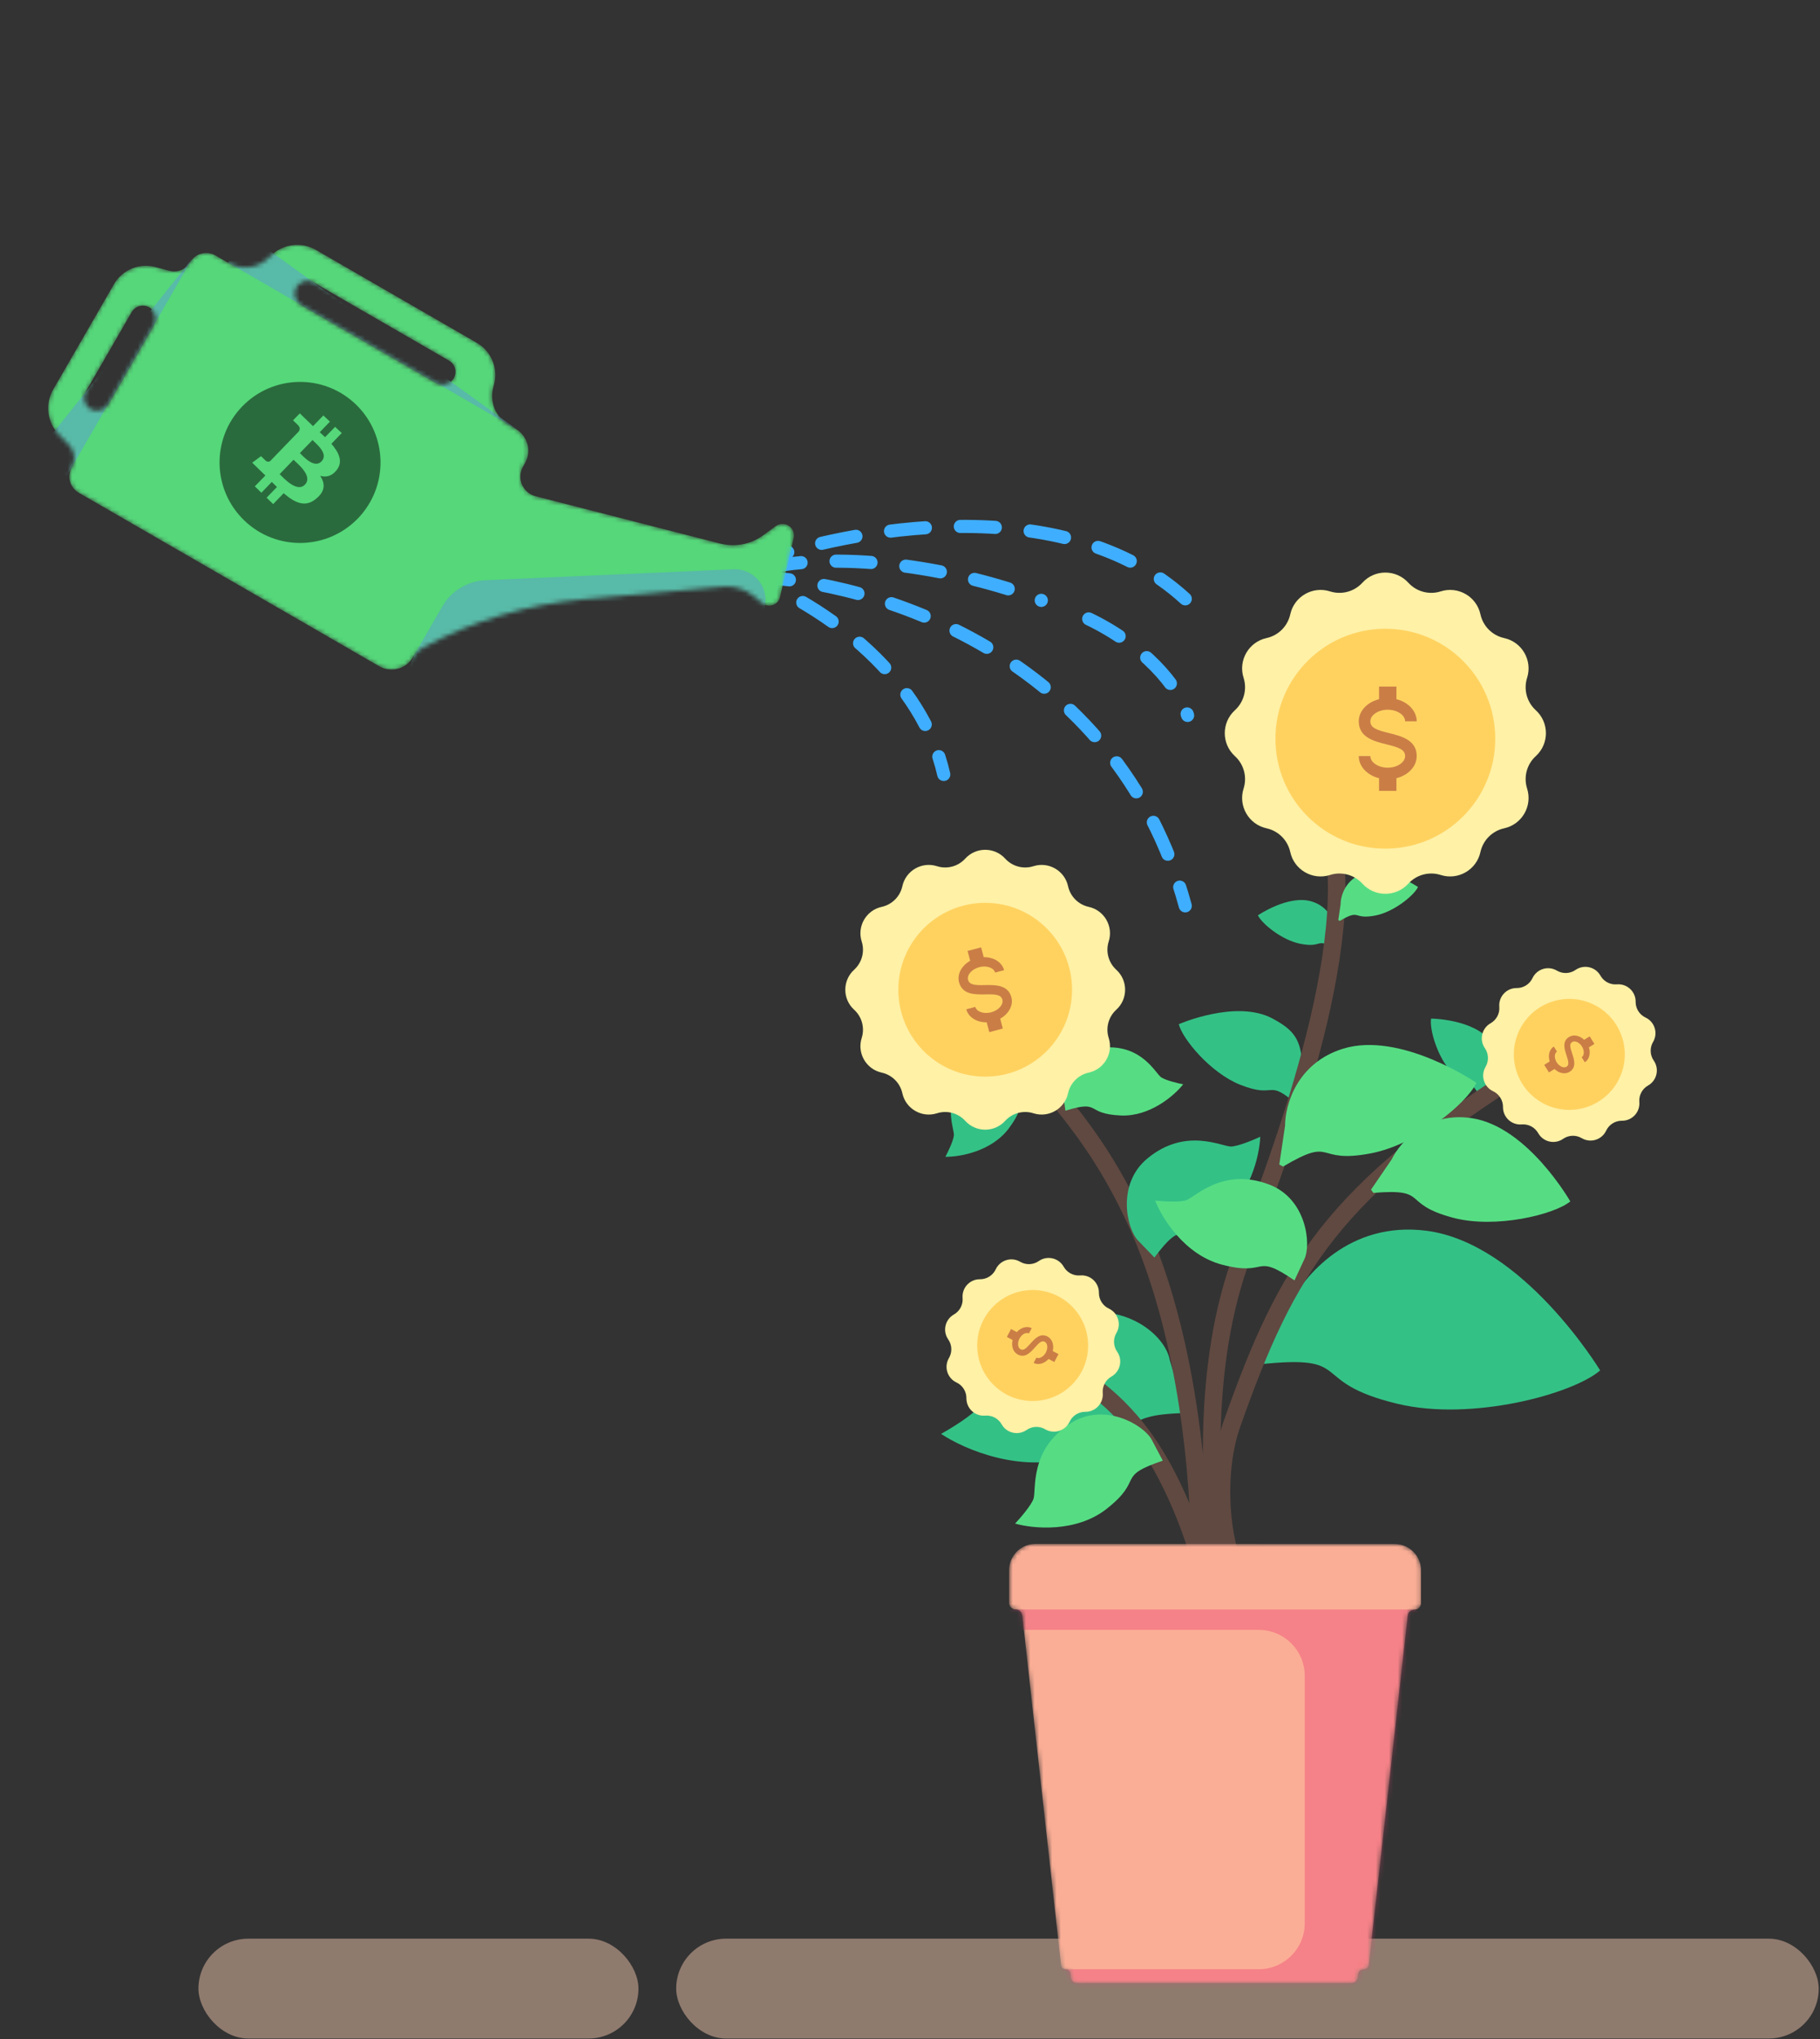 <svg width="416" height="466" viewBox="0 0 416 466" fill="none" xmlns="http://www.w3.org/2000/svg">
<rect x="0" y="0" width="416" height="466" fill="#333333" stroke="none"/>
<path d="M220.888 245.144C225.565 240.102 233.133 242.274 235.025 244.334L237.788 247.296C230.542 252.127 235.621 251.09 230.622 257.797C226.623 263.162 219.267 264.388 216.088 264.331C216.688 263.213 217.917 260.669 218.033 259.432C218.179 257.885 215.042 251.447 220.888 245.144Z" fill="#34C186"/>
<path d="M297.157 252.265C297.157 252.265 297.157 252.265 297.157 252.264L296.525 252.46C289.401 246.184 291.92 251.243 283.452 247.861C276.677 245.156 270.266 237.395 269.434 234.031C269.434 234.031 282.509 228.318 290.79 232.706C297.414 236.215 298.426 239.013 297.157 252.264L297.158 252.264L297.157 252.265Z" fill="#34C186"/>
<path d="M339.155 251.664C339.155 251.664 339.155 251.664 339.155 251.663L338.711 251.609C336.056 245.767 336.208 249.584 331.923 245.155C328.495 241.611 326.69 235.052 327.109 232.748C327.109 232.748 336.752 232.844 340.643 237.842C343.756 241.839 343.605 243.844 339.155 251.663L339.155 251.663L339.155 251.664Z" fill="#34C186"/>
<path d="M299.846 206C304.105 207.311 305.212 211.187 305.212 213.115L305.745 216.71L305.397 216.895C300.538 214.025 302.572 216.698 297.251 215.667C292.994 214.843 288.386 211.027 287.525 209.156C287.525 209.156 294.522 204.362 299.846 206Z" fill="#34C186"/>
<path d="M244.036 300.575C257.386 297.174 266.427 305.26 267.373 310.783L270.205 320.34L272.387 322.853C254.94 323.106 262.365 326.596 246.664 332.448C234.102 337.13 220.389 331.197 215.103 327.645C217.328 326.417 222.161 323.471 223.702 321.516C225.627 319.072 227.347 304.826 244.036 300.575Z" fill="#34C186"/>
<path d="M278.503 358.916C276.946 343.205 274.211 312.431 284.161 286.386C295.191 257.512 313.233 207.63 301.951 183.33M274.256 356.369C274.256 354.107 274.61 313.457 260.598 281.186C249.388 255.369 235.704 246.134 232.096 238.142" stroke="#604941" stroke-width="4" stroke-linecap="round"/>
<path d="M326.034 281.231C308.329 278.957 298.004 291.673 294.675 298.293L287.74 311.771C310.219 309.353 298.37 315.731 319.485 320.788C336.377 324.834 359.507 318.55 365.748 313.15C365.748 313.15 348.167 284.074 326.034 281.231Z" fill="#34C186"/>
<g style="mix-blend-mode:multiply">
<rect x="154.556" y="442.993" width="261.149" height="22.818" rx="11.409" fill="#8F7A6E"/>
</g>
<g style="mix-blend-mode:multiply">
<rect x="45.358" y="442.993" width="100.577" height="22.818" rx="11.409" fill="#8F7A6E"/>
</g>
<path d="M281.648 356.879C279.114 350.161 277.725 336.273 281.648 325.202C294.198 289.78 304.462 272.22 349.653 243.815M274.748 357.951C274.481 356.957 269.852 339.06 259.899 326.533C251.936 316.512 244.838 314.066 242.313 310.981" stroke="#604941" stroke-width="4" stroke-linecap="round"/>
<mask id="mask0_1_131" style="mask-type:alpha" maskUnits="userSpaceOnUse" x="230" y="352" width="95" height="102">
<path d="M230.655 366.268V358.789C230.655 355.474 233.343 352.787 236.658 352.789L318.812 352.818C322.124 352.819 324.809 355.505 324.809 358.818V366.307C324.809 367.149 324.126 367.832 323.284 367.832C322.507 367.832 321.854 368.416 321.768 369.188L312.885 448.898C312.814 449.528 312.282 450.005 311.647 450.005C310.96 450.005 310.402 450.562 310.402 451.25V451.572C310.402 452.437 309.701 453.139 308.836 453.139H246.258C245.393 453.139 244.691 452.437 244.691 451.572V451.092C244.691 450.492 244.205 450.005 243.605 450.005C243.051 450.005 242.586 449.589 242.524 449.038L233.661 369.116C233.576 368.353 232.931 367.775 232.163 367.775C231.33 367.775 230.655 367.1 230.655 366.268Z" fill="#FBAE96"/>
</mask>
<g mask="url(#mask0_1_131)">
<path d="M230.655 366.268V358.789C230.655 355.474 233.343 352.787 236.658 352.789L318.812 352.818C322.124 352.819 324.809 355.505 324.809 358.818V366.307C324.809 367.149 324.126 367.832 323.284 367.832C322.507 367.832 321.854 368.416 321.768 369.188L312.885 448.898C312.814 449.528 312.282 450.005 311.647 450.005C310.96 450.005 310.402 450.562 310.402 451.25V451.572C310.402 452.437 309.701 453.139 308.836 453.139H246.258C245.393 453.139 244.691 452.437 244.691 451.572V451.092C244.691 450.492 244.205 450.005 243.605 450.005C243.051 450.005 242.586 449.589 242.524 449.038L233.661 369.116C233.576 368.353 232.931 367.775 232.163 367.775C231.33 367.775 230.655 367.1 230.655 366.268Z" fill="#FBAE96"/>
<g style="mix-blend-mode:multiply" opacity="0.4">
<path fill-rule="evenodd" clip-rule="evenodd" d="M229.332 370.11C229.332 368.823 230.375 367.779 231.662 367.779H323.546C323.625 367.779 323.688 367.843 323.688 367.921V367.921C323.688 367.999 323.752 368.063 323.83 368.063L323.873 368.063C323.975 368.063 324.057 368.145 324.057 368.247L324.057 444.083C324.057 449.882 319.356 454.583 313.557 454.583H304.034C302.506 454.583 301.268 455.822 301.268 457.35V457.35C301.268 458.878 300.029 460.116 298.501 460.116H238.969C236.167 460.116 233.896 457.845 233.896 455.044V455.044C233.896 452.243 236.167 449.972 238.969 449.972H287.725C293.524 449.972 298.225 445.271 298.225 439.472L298.225 382.94C298.225 377.141 293.524 372.44 287.725 372.44H231.662C230.375 372.44 229.332 371.397 229.332 370.11V370.11Z" fill="#EB4073"/>
</g>
</g>
<path d="M262.225 264.746C255.191 270.594 257.53 280.802 260.128 283.464L263.863 287.348C270.803 278.072 269.06 284.743 278.327 278.588C285.741 273.664 287.901 263.982 288.054 259.756C286.526 260.472 283.059 261.921 281.407 261.986C279.343 262.068 271.018 257.437 262.225 264.746Z" fill="#34C186"/>
<path d="M244.822 325.16C252.572 320.301 261.541 325.708 263.26 329.007L265.784 333.768C254.806 337.467 261.688 337.892 252.949 344.776C245.957 350.284 236.085 349.315 232.023 348.142C233.18 346.914 235.638 344.072 236.215 342.523C236.937 340.587 235.134 331.233 244.822 325.16Z" fill="#56DD84"/>
<path d="M290.09 270.67C298.642 273.916 299.747 284.33 298.154 287.692L295.883 292.578C286.306 286.06 290.123 291.802 279.358 288.992C270.746 286.743 265.559 278.288 264.042 274.341C265.719 274.522 269.469 274.766 271.052 274.291C273.031 273.697 279.4 266.613 290.09 270.67Z" fill="#56DD84"/>
<path d="M252.548 239.351C245.684 239.783 242.578 247.018 242.976 249.786L243.522 253.8C251.848 251.245 247.832 254.522 256.188 254.894C262.873 255.191 268.477 250.27 270.443 247.772C269.198 247.529 266.45 246.872 265.419 246.179C264.129 245.313 261.127 238.81 252.548 239.351Z" fill="#56DD84"/>
<path d="M306.997 239.629C296.467 242.87 293.729 252.453 293.729 257.221L292.413 266.108L293.272 266.565C305.287 259.469 300.256 266.077 313.413 263.53C323.938 261.493 335.332 252.058 337.461 247.431C337.461 247.431 320.16 235.579 306.997 239.629Z" fill="#56DD84"/>
<path d="M311.793 199.529C307.534 200.839 306.427 204.715 306.427 206.644L305.894 210.238L306.242 210.423C311.101 207.553 309.067 210.226 314.388 209.196C318.645 208.371 323.253 204.555 324.114 202.684C324.114 202.684 317.117 197.89 311.793 199.529Z" fill="#56DD84"/>
<path d="M336.469 255.517C326.282 253.942 320.063 260.889 318.115 264.902L313.376 271.844L313.913 272.58C326.924 271.516 319.99 275.023 332.104 278.254C341.795 280.839 355.24 277.553 358.922 274.529C358.922 274.529 349.203 257.485 336.469 255.517Z" fill="#56DD84"/>
<path d="M220.618 196.202C223.071 193.509 227.308 193.509 229.761 196.202V196.202C231.388 197.988 233.907 198.663 236.209 197.93V197.93C239.68 196.824 243.349 198.943 244.128 202.501V202.501C244.644 204.862 246.487 206.705 248.848 207.222V207.222C252.406 208 254.525 211.669 253.419 215.14V215.14C252.686 217.442 253.361 219.961 255.147 221.588V221.588C257.84 224.041 257.84 228.278 255.147 230.731V230.731C253.361 232.358 252.686 234.877 253.419 237.179V237.179C254.525 240.65 252.406 244.319 248.848 245.098V245.098C246.487 245.614 244.644 247.457 244.128 249.818V249.818C243.349 253.376 239.68 255.495 236.209 254.39V254.39C233.907 253.656 231.388 254.331 229.761 256.117V256.117C227.308 258.81 223.071 258.81 220.618 256.117V256.117C218.991 254.331 216.472 253.656 214.17 254.39V254.39C210.699 255.495 207.03 253.376 206.252 249.818V249.818C205.735 247.457 203.892 245.614 201.531 245.098V245.098C197.973 244.319 195.854 240.65 196.96 237.179V237.179C197.693 234.877 197.018 232.358 195.232 230.731V230.731C192.539 228.278 192.539 224.041 195.232 221.588V221.588C197.018 219.961 197.693 217.442 196.96 215.14V215.14C195.854 211.669 197.973 208 201.531 207.222V207.222C203.892 206.705 205.735 204.862 206.252 202.501V202.501C207.03 198.943 210.699 196.824 214.17 197.93V197.93C216.472 198.663 218.991 197.988 220.618 196.202V196.202Z" fill="#FFF1A6"/>
<circle cx="225.19" cy="226.16" r="19.856" fill="#FFD260"/>
<path d="M220.864 230.633L222.926 230.08C223.224 231.194 224.89 231.763 226.57 231.313C228.251 230.863 229.409 229.536 229.11 228.423C228.806 227.289 227.624 227.164 225.21 227.226C222.879 227.265 219.975 227.314 219.207 224.448C218.713 222.603 219.808 220.631 221.76 219.544L221.158 217.297L224.25 216.469L224.852 218.716C227.085 218.681 229.02 219.841 229.515 221.686L227.453 222.239C227.155 221.126 225.489 220.556 223.809 221.006C222.129 221.456 220.971 222.783 221.269 223.896C221.573 225.03 222.755 225.155 225.169 225.094C227.501 225.054 230.404 225.005 231.172 227.871C231.666 229.716 230.571 231.689 228.619 232.775L229.221 235.022L226.129 235.85L225.527 233.603C223.294 233.638 221.359 232.478 220.864 230.633Z" fill="#CA7E46"/>
<path d="M220.021 296.598C219.824 294.28 221.663 292.295 223.989 292.315V292.315C225.532 292.327 226.941 291.441 227.597 290.044V290.044C228.586 287.938 231.171 287.139 233.175 288.319V288.319C234.505 289.101 236.169 289.038 237.435 288.156V288.156C239.344 286.827 241.983 287.427 243.129 289.451V289.451C243.889 290.794 245.362 291.571 246.9 291.44V291.44C249.217 291.244 251.202 293.082 251.183 295.408V295.408C251.17 296.952 252.057 298.361 253.454 299.017V299.017C255.559 300.005 256.359 302.59 255.179 304.595V304.595C254.396 305.925 254.46 307.589 255.342 308.855V308.855C256.671 310.764 256.071 313.402 254.047 314.548V314.548C252.704 315.309 251.927 316.781 252.057 318.319V318.319C252.254 320.637 250.415 322.622 248.089 322.602V322.602C246.546 322.589 245.137 323.476 244.481 324.873V324.873C243.492 326.979 240.907 327.778 238.903 326.598V326.598C237.573 325.816 235.909 325.879 234.643 326.761V326.761C232.734 328.09 230.095 327.49 228.949 325.466V325.466C228.189 324.123 226.716 323.346 225.178 323.477V323.477C222.861 323.673 220.876 321.834 220.895 319.508V319.508C220.908 317.965 220.021 316.556 218.624 315.9V315.9C216.519 314.912 215.719 312.327 216.899 310.322V310.322C217.682 308.992 217.618 307.328 216.736 306.062V306.062C215.407 304.153 216.007 301.515 218.032 300.368V300.368C219.374 299.608 220.151 298.135 220.021 296.598V296.598Z" fill="#FFF1A6"/>
<circle cx="236.039" cy="307.458" r="12.68" transform="rotate(-47.186 236.039 307.458)" fill="#FFD260"/>
<path d="M236.257 311.426L236.893 310.221C237.544 310.564 238.534 310.031 239.053 309.048C239.571 308.066 239.452 306.948 238.801 306.604C238.138 306.254 237.566 306.754 236.547 307.912C235.554 309.021 234.317 310.402 232.641 309.518C231.562 308.949 231.113 307.58 231.451 306.194L230.137 305.501L231.091 303.693L232.405 304.386C233.358 303.324 234.742 302.922 235.821 303.491L235.185 304.696C234.534 304.353 233.544 304.886 233.025 305.869C232.507 306.851 232.626 307.969 233.277 308.313C233.94 308.663 234.512 308.163 235.531 307.005C236.524 305.896 237.761 304.515 239.437 305.399C240.516 305.968 240.965 307.337 240.627 308.723L241.941 309.416L240.987 311.224L239.673 310.531C238.72 311.593 237.336 311.995 236.257 311.426Z" fill="#CA7E46"/>
<path d="M376.126 232.514C378.231 233.505 379.027 236.091 377.845 238.094V238.094C377.06 239.423 377.122 241.087 378.002 242.354V242.354C379.329 244.265 378.725 246.903 376.7 248.046V248.046C375.356 248.805 374.577 250.277 374.706 251.814V251.814C374.899 254.132 373.058 256.115 370.732 256.093V256.093C369.189 256.078 367.779 256.963 367.121 258.359V258.359C366.13 260.463 363.544 261.26 361.541 260.077V260.077C360.212 259.293 358.548 259.354 357.28 260.234V260.234C355.37 261.561 352.732 260.958 351.588 258.932V258.932C350.83 257.589 349.358 256.81 347.82 256.938V256.938C345.502 257.132 343.52 255.291 343.542 252.965V252.965C343.557 251.422 342.672 250.011 341.276 249.354V249.354C339.171 248.363 338.375 245.777 339.558 243.773V243.773C340.342 242.444 340.28 240.78 339.4 239.513V239.513C338.074 237.602 338.677 234.965 340.703 233.821V233.821C342.046 233.062 342.825 231.591 342.696 230.053V230.053C342.503 227.735 344.344 225.752 346.67 225.775V225.775C348.213 225.79 349.623 224.904 350.281 223.508V223.508C351.272 221.404 353.858 220.608 355.862 221.79V221.79C357.19 222.575 358.854 222.513 360.122 221.633V221.633C362.032 220.306 364.67 220.91 365.814 222.935V222.935C366.572 224.279 368.044 225.058 369.582 224.929V224.929C371.9 224.735 373.882 226.577 373.86 228.903V228.903C373.845 230.446 374.73 231.856 376.126 232.514V232.514Z" fill="#FFF1A6"/>
<circle cx="358.701" cy="240.934" r="12.68" transform="rotate(72.886 358.701 240.934)" fill="#FFD260"/>
<path d="M355.158 239.135L355.883 240.289C355.259 240.68 355.225 241.804 355.815 242.745C356.406 243.686 357.433 244.143 358.056 243.752C358.691 243.354 358.545 242.608 358.054 241.147C357.592 239.731 357.017 237.968 358.621 236.961C359.654 236.312 361.064 236.61 362.094 237.597L363.352 236.808L364.439 238.539L363.181 239.329C363.622 240.685 363.277 242.084 362.244 242.733L361.519 241.578C362.143 241.187 362.177 240.063 361.587 239.122C360.996 238.182 359.969 237.724 359.346 238.115C358.711 238.514 358.857 239.259 359.348 240.721C359.81 242.136 360.385 243.899 358.781 244.906C357.748 245.555 356.338 245.257 355.308 244.27L354.05 245.06L352.963 243.328L354.221 242.539C353.78 241.182 354.125 239.783 355.158 239.135Z" fill="#CA7E46"/>
<path d="M311.404 133.151C314.219 130.061 319.082 130.061 321.898 133.151V133.151C323.766 135.201 326.656 135.976 329.299 135.135V135.135C333.282 133.866 337.494 136.298 338.387 140.382V140.382C338.98 143.091 341.096 145.207 343.805 145.8V145.8C347.889 146.693 350.321 150.904 349.052 154.888V154.888C348.211 157.53 348.985 160.421 351.035 162.289V162.289C354.126 165.104 354.126 169.967 351.035 172.783V172.783C348.985 174.651 348.211 177.541 349.052 180.184V180.184C350.321 184.168 347.889 188.379 343.805 189.272V189.272C341.096 189.865 338.98 191.981 338.387 194.69V194.69C337.494 198.774 333.282 201.206 329.299 199.937V199.937C326.656 199.096 323.766 199.87 321.898 201.92V201.92C319.082 205.011 314.219 205.011 311.404 201.92V201.92C309.536 199.87 306.645 199.096 304.003 199.937V199.937C300.019 201.206 295.808 198.774 294.914 194.69V194.69C294.322 191.981 292.206 189.865 289.497 189.272V189.272C285.412 188.379 282.981 184.168 284.249 180.184V180.184C285.091 177.541 284.316 174.651 282.266 172.783V172.783C279.176 169.967 279.176 165.104 282.266 162.289V162.289C284.316 160.421 285.091 157.53 284.249 154.888V154.888C282.981 150.904 285.412 146.693 289.497 145.8V145.8C292.206 145.207 294.322 143.091 294.914 140.382V140.382C295.808 136.298 300.019 133.866 304.003 135.135V135.135C306.645 135.976 309.536 135.201 311.404 133.151V133.151Z" fill="#FFF1A6"/>
<circle cx="316.651" cy="168.797" r="25.124" fill="#FFD260"/>
<path d="M310.574 172.77H313.223C313.223 174.2 315.037 175.419 317.196 175.419C319.355 175.419 321.169 174.2 321.169 172.77C321.169 171.313 319.792 170.784 316.878 170.082C314.071 169.38 310.574 168.506 310.574 164.824C310.574 162.453 312.521 160.44 315.209 159.765V156.878H319.183V159.765C321.871 160.44 323.818 162.453 323.818 164.824H321.169C321.169 163.394 319.355 162.175 317.196 162.175C315.037 162.175 313.223 163.394 313.223 164.824C313.223 166.281 314.6 166.811 317.514 167.512C320.321 168.214 323.818 169.088 323.818 172.77C323.818 175.141 321.871 177.154 319.183 177.829V180.716H315.209V177.829C312.521 177.154 310.574 175.141 310.574 172.77Z" fill="#CA7E46"/>
<path d="M172.458 131.85C198.69 132.681 255.108 148.871 270.918 206.986M172.458 128.645C193.764 120.811 243.285 111.481 270.918 136.835M169.075 130.781C190.441 138.853 210.873 155.599 215.716 176.965M175.192 129.713C195.77 125.457 222.402 131.088 238.016 137.188M248.85 141.42C261.222 147.356 269.364 156.598 271.453 163.474" stroke="#3FAEFF" stroke-width="3" stroke-linecap="round" stroke-dasharray="8 8"/>
<mask id="mask1_1_131" style="mask-type:alpha" maskUnits="userSpaceOnUse" x="11" y="55" width="171" height="98">
<path fill-rule="evenodd" clip-rule="evenodd" d="M164.635 124.207C168.013 125.072 171.601 124.385 174.42 122.332L177.318 120.221C177.854 119.83 178.52 119.658 179.179 119.74V119.74C180.719 119.93 181.756 121.411 181.407 122.924L178.298 136.421C178.026 137.604 176.956 138.43 175.743 138.394V138.394C175.175 138.377 174.63 138.171 174.193 137.808L172.316 136.249C170.357 134.623 167.835 133.839 165.3 134.067L133.497 136.933C120.553 138.1 107.991 141.886 96.572 148.049C95.673 148.535 94.934 149.269 94.423 150.154V150.154C92.853 152.874 89.375 153.806 86.655 152.236L17.974 112.583C15.941 111.409 15.245 108.81 16.418 106.777V106.777C17.372 105.125 17.109 103.041 15.775 101.678L13.463 99.316C10.762 96.556 10.229 92.335 12.16 88.992L26.04 64.952C27.957 61.631 31.87 60.018 35.57 61.024L38.709 61.878C40.559 62.381 42.516 61.574 43.474 59.914V59.914C44.641 57.894 47.224 57.202 49.244 58.368L52.213 60.083C55.186 61.799 58.938 61.326 61.392 58.925L61.91 58.418C64.669 55.717 68.889 55.184 72.234 57.115L108.997 78.34C112.317 80.257 113.93 84.171 112.924 87.871L112.754 88.498C111.848 91.828 113.3 95.351 116.289 97.077L117.859 97.983C120.628 99.582 121.577 103.123 119.978 105.892L119.562 106.612C118.585 108.304 118.78 110.429 120.049 111.914V111.914C120.667 112.637 121.492 113.152 122.412 113.387L164.635 124.207ZM20.095 93.013C21.462 94.377 23.752 94.075 24.718 92.401L35.2 74.247C36.174 72.558 35.266 70.406 33.376 69.927V69.927C32.1 69.603 30.765 70.167 30.107 71.307L19.625 89.461C18.959 90.615 19.152 92.072 20.095 93.013V93.013ZM102.642 82.408C103.781 83.066 104.345 84.401 104.022 85.677V85.677C103.542 87.566 101.39 88.475 99.702 87.5L68.823 69.673C67.15 68.707 66.848 66.417 68.212 65.05V65.05C69.153 64.107 70.61 63.914 71.764 64.58L102.642 82.408Z" fill="#55D77A"/>
</mask>
<g mask="url(#mask1_1_131)">
<path fill-rule="evenodd" clip-rule="evenodd" d="M164.635 124.207C168.013 125.072 171.601 124.385 174.42 122.332L177.318 120.221C177.854 119.83 178.52 119.658 179.179 119.74V119.74C180.719 119.93 181.756 121.411 181.407 122.924L178.298 136.421C178.026 137.604 176.956 138.43 175.743 138.394V138.394C175.175 138.377 174.63 138.171 174.193 137.808L172.316 136.249C170.357 134.623 167.835 133.839 165.3 134.067L133.497 136.933C120.553 138.1 107.991 141.886 96.572 148.049C95.673 148.535 94.934 149.269 94.423 150.154V150.154C92.853 152.874 89.375 153.806 86.655 152.236L17.974 112.583C15.941 111.409 15.245 108.81 16.418 106.777V106.777C17.372 105.125 17.109 103.041 15.775 101.678L13.463 99.316C10.762 96.556 10.229 92.335 12.16 88.992L26.04 64.952C27.957 61.631 31.87 60.018 35.57 61.024L38.709 61.878C40.559 62.381 42.516 61.574 43.474 59.914V59.914C44.641 57.894 47.224 57.202 49.244 58.368L52.213 60.083C55.186 61.799 58.938 61.326 61.392 58.925L61.91 58.418C64.669 55.717 68.889 55.184 72.234 57.115L108.997 78.34C112.317 80.257 113.93 84.171 112.924 87.871L112.754 88.498C111.848 91.828 113.3 95.351 116.289 97.077L117.859 97.983C120.628 99.582 121.577 103.123 119.978 105.892L119.562 106.612C118.585 108.304 118.78 110.429 120.049 111.914V111.914C120.667 112.637 121.492 113.152 122.412 113.387L164.635 124.207ZM20.095 93.013C21.462 94.377 23.752 94.075 24.718 92.401L35.2 74.247C36.174 72.558 35.266 70.406 33.376 69.927V69.927C32.1 69.603 30.765 70.167 30.107 71.307L19.625 89.461C18.959 90.615 19.152 92.072 20.095 93.013V93.013ZM102.642 82.408C103.781 83.066 104.345 84.401 104.022 85.677V85.677C103.542 87.566 101.39 88.475 99.702 87.5L68.823 69.673C67.15 68.707 66.848 66.417 68.212 65.05V65.05C69.153 64.107 70.61 63.914 71.764 64.58L102.642 82.408Z" fill="#55D77A"/>
<g style="mix-blend-mode:multiply" opacity="0.5">
<path d="M73.481 105.434C71.846 107.125 69.35 104.345 68.55 103.522L71.432 100.554C72.255 101.411 75.187 103.657 73.481 105.434ZM67.089 105.059L63.915 108.348C64.92 109.332 67.898 112.602 69.691 110.747C71.571 108.816 68.103 106.027 67.089 105.059ZM81.819 118.451C74.751 125.76 63.113 125.969 55.803 118.901C48.494 111.833 48.29 100.198 55.353 92.886C62.421 85.576 74.055 85.374 81.368 92.435C88.662 99.494 88.871 111.132 81.819 118.451ZM75.743 101.406L78.116 98.952L76.593 97.541L74.3 99.893C73.902 99.515 73.504 99.136 73.082 98.765L75.412 96.349L73.913 94.931L71.549 97.37C71.222 97.054 70.885 96.753 70.59 96.455L68.533 94.46L66.978 96.049C66.978 96.049 68.11 97.106 68.069 97.104C68.685 97.693 68.555 98.213 68.293 98.593L61.797 105.318C61.588 105.496 61.167 105.635 60.751 105.289C60.758 105.314 59.66 104.234 59.66 104.234L57.649 105.729L59.581 107.609C59.947 107.969 60.297 108.32 60.656 108.655L58.248 111.133L59.744 112.591L62.127 110.12C62.531 110.524 62.929 110.902 63.302 111.287L60.937 113.726L62.433 115.185L64.841 112.707C67.467 114.967 69.859 116.051 72.338 113.891C74.378 112.2 74.317 110.464 73.192 108.732C74.515 109.091 75.789 108.871 76.93 107.447C78.473 105.511 77.501 103.441 75.743 101.406Z" fill="black"/>
</g>
<g style="mix-blend-mode:multiply">
<path d="M43.885 59.176L15.232 108.803L8.831 103.059L43.885 59.176Z" fill="#58BAA8"/>
</g>
<g style="mix-blend-mode:multiply">
<path d="M118.221 98.171L52.101 59.997L57.936 54.617L115.444 96.165L118.221 98.171Z" fill="#58BAA8"/>
</g>
<g style="mix-blend-mode:multiply">
<path d="M109.768 166.005C99.233 169.889 89.611 158.47 95.224 148.746L101.1 138.57C103.149 135.02 106.869 132.762 110.964 132.581L167.655 130.084C170.26 129.969 172.714 131.311 174.023 133.566V133.566C176.207 137.329 174.469 142.153 170.387 143.658L109.768 166.005Z" fill="#58BAA8"/>
</g>
</g>
</svg>
